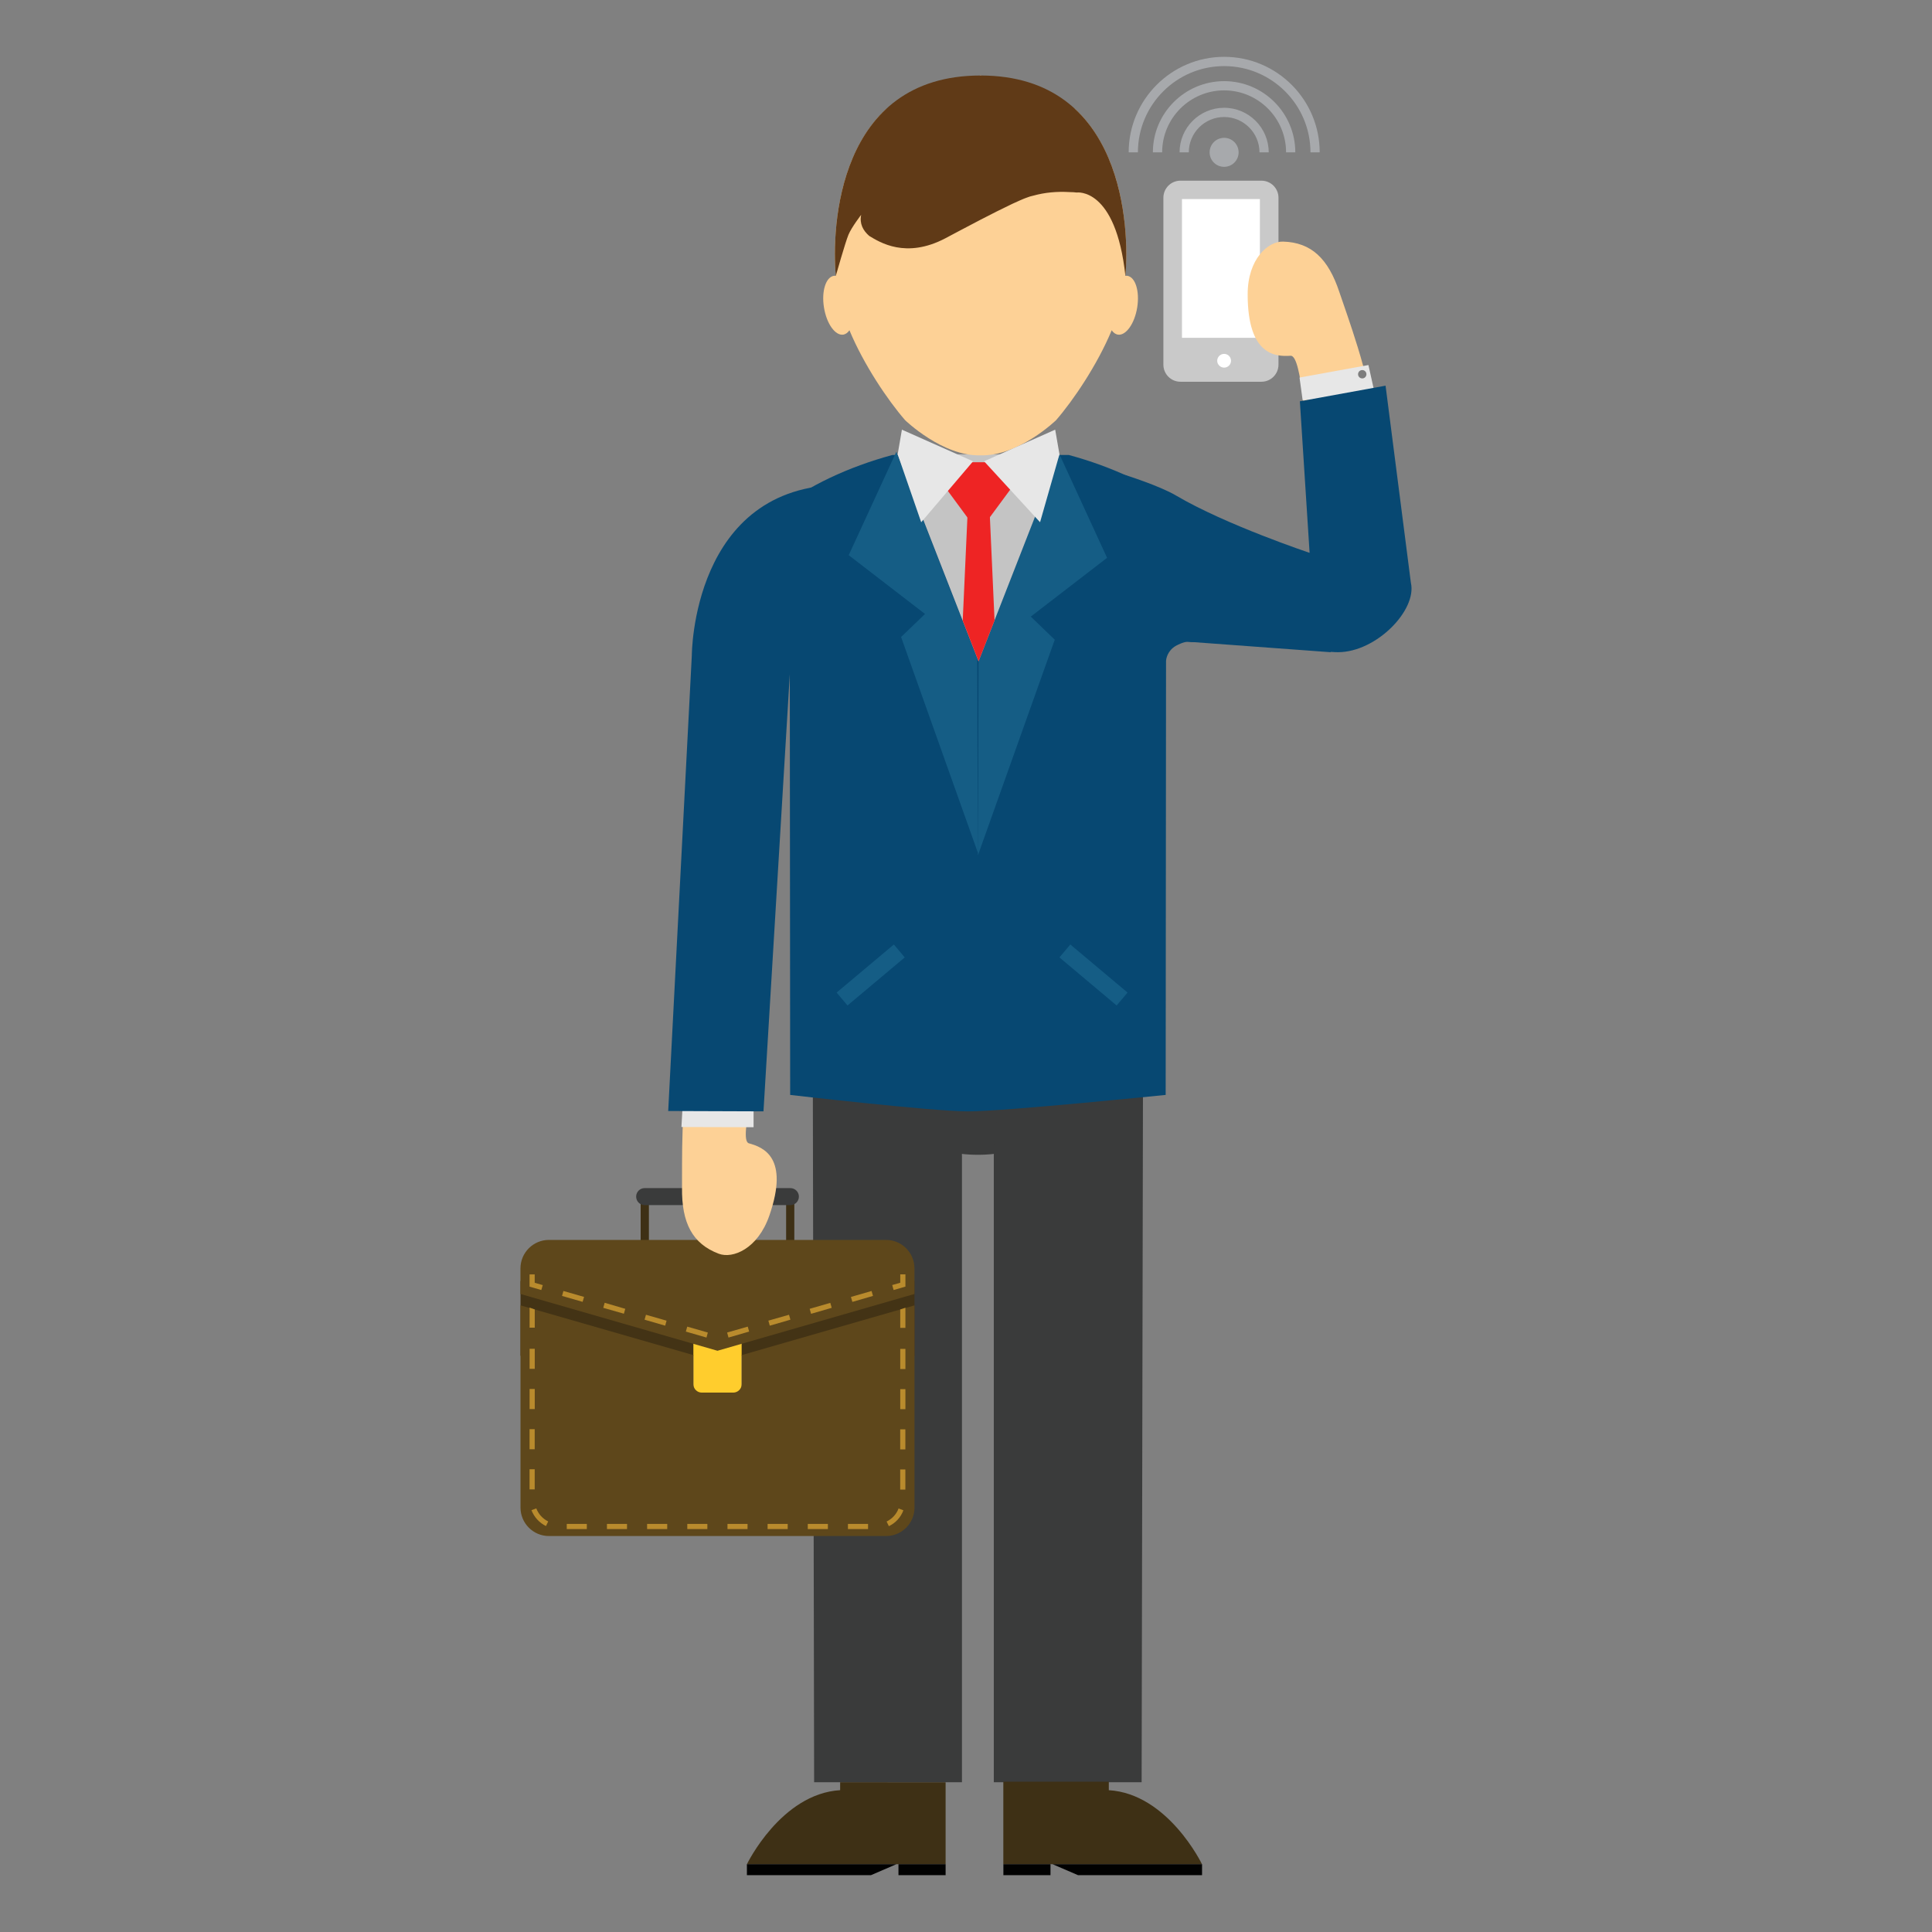 <?xml version="1.0" encoding="utf-8"?>
<!-- Generator: Adobe Illustrator 16.0.0, SVG Export Plug-In . SVG Version: 6.00 Build 0)  -->
<!DOCTYPE svg PUBLIC "-//W3C//DTD SVG 1.1//EN" "http://www.w3.org/Graphics/SVG/1.1/DTD/svg11.dtd">
<svg version="1.1" id="Layer_1" xmlns="http://www.w3.org/2000/svg" xmlns:xlink="http://www.w3.org/1999/xlink" x="0px" y="0px"
	 width="85px" height="85px" viewBox="0 0 85 85" enable-background="new 0 0 85 85" xml:space="preserve">
<rect x="0" y="0" width="85" height="85" fill="#808080" stroke="none"/>
<g>
	<path fill="#3A3B3B" d="M35.752,42.532c0,4.57,3.254,8.274,7.271,8.274c4.016,0,7.273-3.704,7.273-8.274H35.752L35.752,42.532z"/>
	<g>
		<path fill="#3A3B3B" d="M43.723,50.883v27.528h6.504l0.07-35.95C43.723,42.461,43.723,50.883,43.723,50.883L43.723,50.883z
			 M35.752,42.461l0.066,35.95h6.504V50.883C42.322,50.883,42.322,42.461,35.752,42.461L35.752,42.461z"/>
	</g>
	<path fill="#FFFFFF" d="M51.82,8.482h3.721v6.801H51.82V8.482z"/>
	<path fill="#433315" d="M22.9,56.359h17.332v3.289H22.9V56.359z"/>
	<path fill="#FFCD2D" d="M30.506,58.817h2.123v3.559h-2.123V58.817z"/>
	<path fill="#3E3015" d="M34.586,52.562h0.361v2.619h-0.361V52.562z M28.186,52.646h0.363v2.622h-0.363V52.646z"/>
	<path fill="#5E471B" d="M40.232,56.93v-1.125c0-0.692-0.559-1.254-1.25-1.254H24.15c-0.689,0-1.252,0.562-1.252,1.254v1.125
		l8.668,2.498L40.232,56.93z"/>
	<path fill="#B98B2D" d="M23.816,56.756l-0.518-0.149v-0.538h0.227v0.368l0.354,0.102L23.816,56.756z M32.051,58.847l-0.061-0.221
		l0.908-0.26l0.061,0.218L32.051,58.847L32.051,58.847z M31.082,58.847l-0.908-0.263l0.062-0.218l0.906,0.26L31.082,58.847
		L31.082,58.847z M33.867,58.324l-0.062-0.221l0.908-0.259l0.062,0.217L33.867,58.324L33.867,58.324z M29.266,58.324l-0.908-0.263
		l0.062-0.217l0.906,0.26L29.266,58.324z M35.684,57.802l-0.062-0.219l0.908-0.263l0.062,0.219L35.684,57.802z M27.449,57.798
		l-0.908-0.259l0.062-0.222l0.906,0.266L27.449,57.798L27.449,57.798z M37.5,57.278l-0.062-0.218l0.908-0.262l0.062,0.217
		L37.5,57.278z M25.633,57.276l-0.906-0.261l0.061-0.217l0.908,0.26L25.633,57.276L25.633,57.276z M39.316,56.756l-0.062-0.219
		l0.354-0.102v-0.368h0.227v0.538L39.316,56.756z"/>
	<path fill="#5E471B" d="M32.631,59.619v1.279c0,0.205-0.168,0.371-0.373,0.371c0,0,0,0-0.002,0h-1.379
		c-0.205,0-0.371-0.166-0.371-0.371l0,0v-1.279L22.9,57.431v8.896c0,0.692,0.561,1.252,1.252,1.252h14.832
		c0.689,0,1.25-0.56,1.25-1.252v-8.896L32.631,59.619z"/>
	<path fill="#B98B2D" d="M38.191,67.273h-0.885v-0.227h0.885V67.273z M36.424,67.273h-0.885v-0.227h0.885V67.273z M34.656,67.273
		h-0.885v-0.227h0.885V67.273z M32.889,67.273h-0.883v-0.227h0.883V67.273z M31.121,67.273h-0.883v-0.227h0.883V67.273z
		 M29.355,67.273h-0.885v-0.227h0.885V67.273z M27.586,67.273h-0.883v-0.227h0.883V67.273z M25.818,67.273h-0.883v-0.227h0.883
		V67.273z M39.107,67.145l-0.1-0.203c0.242-0.12,0.432-0.32,0.527-0.576l0.211,0.082C39.631,66.755,39.402,67.005,39.107,67.145
		L39.107,67.145z M24.021,67.14c-0.293-0.143-0.521-0.393-0.639-0.698l0.213-0.079c0.096,0.252,0.281,0.455,0.523,0.574
		L24.021,67.14z M39.832,65.536h-0.227v-0.887h0.227V65.536z M23.525,65.527h-0.227v-0.886h0.227V65.527z M39.832,63.767h-0.227
		v-0.883h0.227V63.767z M23.525,63.761h-0.227v-0.883h0.227V63.761z M39.834,61.997h-0.227v-0.881h0.227V61.997z M23.527,61.994
		h-0.227v-0.885h0.227V61.994z M39.834,60.231h-0.227v-0.885h0.227V60.231z M23.527,60.224h-0.227v-0.883h0.227V60.224z
		 M39.834,58.42h-0.227v-0.81l0.227-0.074V58.42z M23.527,58.413h-0.227v-0.884l0.227,0.081V58.413L23.527,58.413z"/>
	<path fill="#3A3B3B" d="M35.148,52.646c0,0.207-0.168,0.375-0.375,0.374h-6.414c-0.205,0-0.371-0.167-0.371-0.374
		c0-0.206,0.166-0.374,0.371-0.374h6.414C34.98,52.272,35.148,52.439,35.148,52.646z"/>
	<path fill="#FDD196" d="M30.006,52.246c0.012-0.9-0.07-4.112,0.387-5.474c0.34-1.012,2.664,0.355,2.822,0.184
		c0.371-0.415-0.785,3.203-0.268,3.345c0.635,0.172,1.787,0.618,0.904,3.172c-0.508,1.475-1.615,1.919-2.229,1.686
		C30.463,54.722,29.986,53.805,30.006,52.246L30.006,52.246z"/>
	<path fill="#E7E7E7" d="M29.98,49.584l0.051-0.89l3.123-0.263v1.162L29.98,49.584z"/>
	<path fill="#074872" d="M33.59,48.895l1.158-19.226l2.334-8.34c-6.645,0-6.645,7.507-6.645,7.507L29.398,48.88L33.59,48.895
		L33.59,48.895z"/>
	<path fill="#C9C9C9" d="M55.498,7.949h-3.564c-0.414,0-0.75,0.336-0.75,0.752v7.341c0,0.418,0.336,0.753,0.75,0.753h3.564
		c0.414,0,0.75-0.335,0.75-0.753V8.701C56.248,8.285,55.912,7.949,55.498,7.949z M55.43,14.862h-3.428V8.759h3.428V14.862z"/>
	<path fill="#FDD196" d="M58.928,12.855c0.283,0.855,1.406,3.865,1.418,5.3c0.012,1.068-2.635,0.532-2.729,0.748
		c-0.213,0.513-0.303-3.288-0.836-3.251c-0.654,0.043-1.889,0-1.889-2.703c0-1.558,0.9-2.338,1.557-2.32
		C57.689,10.664,58.439,11.375,58.928,12.855z"/>
	<path fill="#E7E7E7" d="M57.311,17.608l-0.137-0.997l3.031-0.551l0.293,1.313L57.311,17.608z"/>
	<path fill="#074872" d="M60.959,16.968l-3.77,0.687l0.428,6.668c0,0-3.697-1.236-5.875-2.521c-0.742-0.439-2.283-0.918-2.283-0.918
		s2.26,1.397,2.26,7.309l6.811,0.501c0,0,0.014-0.006,0.031-0.014c0.102,0.008,0.199,0.014,0.305,0.014
		c1.688,0,3.486-1.856,3.207-3.056L60.959,16.968L60.959,16.968z"/>
	<path fill="#074872" d="M47.027,20.018h-7.771c-3.854,1.047-7.168,3.348-7.168,6.026c0,0.639,2.66,3.045,2.66,3.045l0.016,19.083
		c0,0,6.23,0.724,7.83,0.724c1.598,0,8.691-0.724,8.691-0.724l0.016-19.083c0,0,0.002-0.333,0.303-0.586
		c0.146-0.126,0.543-0.297,0.705-0.269c1.094,0.209,1.887-1.753,1.887-2.19C54.193,23.367,50.881,21.064,47.027,20.018
		L47.027,20.018z"/>
	<path fill="#155D85" d="M46.611,19.987l2.096,4.555l-3.357,2.586l1.055,1.017l-3.381,9.488l0.029-8.535L46.611,19.987z
		 M39.436,19.872l-2.096,4.554l3.357,2.586l-1.053,1.014l3.377,9.488l-0.027-8.534L39.436,19.872z"/>
	<path fill="#C4C4C4" d="M46.611,19.987l-3.559,9.109l-3.559-9.109H46.611z"/>
	<path fill="#FDD196" d="M49.596,12.134c-0.027-0.005-0.057,0-0.086,0.004c0.141-1.481,0.049-5.244-2.215-7.342L43.141,3.32
		l-4.152,1.476c-2.262,2.098-2.354,5.86-2.217,7.342c-0.027-0.004-0.055-0.009-0.082-0.004c-0.359,0.056-0.555,0.683-0.438,1.396
		c0.115,0.715,0.496,1.249,0.854,1.192c0.104-0.02,0.193-0.086,0.266-0.192c0.631,1.519,1.693,3.086,2.449,3.956
		c0,0,1.65,1.6,3.318,1.546c1.674,0.054,3.324-1.546,3.324-1.546c0.754-0.868,1.818-2.438,2.447-3.956
		c0.072,0.105,0.162,0.173,0.268,0.192c0.355,0.057,0.738-0.478,0.854-1.192C50.148,12.815,49.953,12.189,49.596,12.134
		L49.596,12.134z"/>
	<path fill="#764E2A" d="M37.885,9.451c0,0-0.006,0.02-0.016,0.049C37.875,9.484,37.877,9.468,37.885,9.451z"/>
	<g>
		<path fill="#EF4237" d="M43.828,20.883h-1.375l-0.363,0.854l0.727,0.982h0.648l0.729-0.982L43.828,20.883z"/>
	</g>
	<path fill="#764E2A" d="M37.885,9.451c0,0-0.006,0.02-0.016,0.049C37.875,9.484,37.877,9.468,37.885,9.451z"/>
	<path fill="#EE2424" d="M43.986,20.336h-1.869l-0.492,1.159l0.984,1.336h0.885l0.986-1.336L43.986,20.336z"/>
	<path fill="#EE2424" d="M43.053,29.097l0.703-1.803l-0.207-4.593h-0.984l-0.209,4.604L43.053,29.097z"/>
	<path fill="#603A17" d="M43.141,3.322c-6.305,0-6.562,6.711-6.369,8.816c0,0,0.418-1.477,0.557-1.812
		c0.141-0.336,0.559-0.875,0.559-0.875c-0.08,0.387,0.082,0.693,0.355,0.929c0.459,0.276,1.611,1.018,3.352,0.102
		c0.299-0.157,0.9-0.481,1.549-0.817c0.465-0.241,0.949-0.486,1.365-0.683c0.021-0.011,0.043-0.022,0.064-0.03
		c0.07-0.033,0.141-0.065,0.213-0.096c0.029-0.013,0.057-0.025,0.086-0.039c0.057-0.025,0.113-0.048,0.164-0.07
		c0.027-0.01,0.057-0.021,0.082-0.032c0.051-0.019,0.096-0.034,0.139-0.05c0.021-0.006,0.043-0.016,0.061-0.021
		c0.059-0.018,0.109-0.031,0.15-0.038c0.494-0.137,1.023-0.188,1.588-0.155c0.117,0.002,0.225,0.006,0.311,0.019
		c0,0,1.723-0.257,2.146,3.669C49.705,10.033,49.449,3.322,43.141,3.322L43.141,3.322z"/>
	<g>
		<path fill="#E7E7E7" d="M40.529,22.977l-1.035-2.989l0.186-1.084l3.131,1.392L40.529,22.977L40.529,22.977z M43.295,20.295
			l3.129-1.392l0.188,1.084l-0.854,2.989L43.295,20.295L43.295,20.295z"/>
	</g>
	<path fill="#7D7D7D" d="M60.117,16.465c0,0.102-0.082,0.184-0.182,0.184c-0.104,0-0.186-0.082-0.186-0.184
		c0-0.103,0.082-0.184,0.186-0.184C60.035,16.282,60.117,16.362,60.117,16.465z"/>
	<path fill="#155D85" d="M49.127,44.237l-2.516-2.115l0.479-0.568l2.518,2.115L49.127,44.237z M37.287,44.237l2.518-2.115
		l-0.479-0.568l-2.518,2.115L37.287,44.237z"/>
	<path fill="#3E3015" d="M36.963,78.411v0.349c-2.604,0.157-4.102,3.258-4.102,3.258h8.742v-3.605L36.963,78.411L36.963,78.411z
		 M48.783,78.761v-0.372h-4.641v3.629h8.74C52.885,82.017,51.387,78.917,48.783,78.761L48.783,78.761z"/>
	<g>
		<path fill="#010101" d="M38.318,82.5h-5.457v-0.482h6.574L38.318,82.5z M39.529,82.017h2.074v0.482h-2.074V82.017z"/>
	</g>
	<g>
		<path fill="#010101" d="M47.43,82.5h5.455v-0.482h-6.574L47.43,82.5z M44.145,82.017h2.072v0.482h-2.072V82.017z"/>
	</g>
	<path fill="#FFFFFF" d="M54.16,15.872c0,0.167-0.137,0.302-0.303,0.302s-0.305-0.135-0.305-0.302s0.139-0.303,0.305-0.303
		S54.16,15.705,54.16,15.872z"/>
	<g>
		<path fill="#A7A9AC" d="M54.494,6.703c0,0.352-0.285,0.637-0.637,0.637c-0.354,0-0.639-0.285-0.639-0.637
			c0-0.353,0.285-0.639,0.639-0.639C54.209,6.064,54.494,6.35,54.494,6.703z"/>
		<path fill="#A7A9AC" d="M55.818,6.703h-0.406c0-0.857-0.699-1.555-1.555-1.555c-0.859,0-1.555,0.697-1.555,1.555h-0.406
			c0-1.08,0.877-1.961,1.961-1.961C54.939,4.742,55.818,5.623,55.818,6.703z"/>
		<path fill="#A7A9AC" d="M56.988,6.703h-0.406c0-1.504-1.223-2.727-2.725-2.727s-2.727,1.223-2.727,2.727h-0.408
			c0-1.728,1.408-3.133,3.135-3.133S56.988,4.976,56.988,6.703z"/>
		<path fill="#A7A9AC" d="M58.061,6.703h-0.406c0-2.094-1.705-3.795-3.797-3.795s-3.795,1.701-3.795,3.795h-0.406
			c0-2.317,1.885-4.203,4.201-4.203C56.176,2.5,58.061,4.386,58.061,6.703z"/>
	</g>
</g>
</svg>
